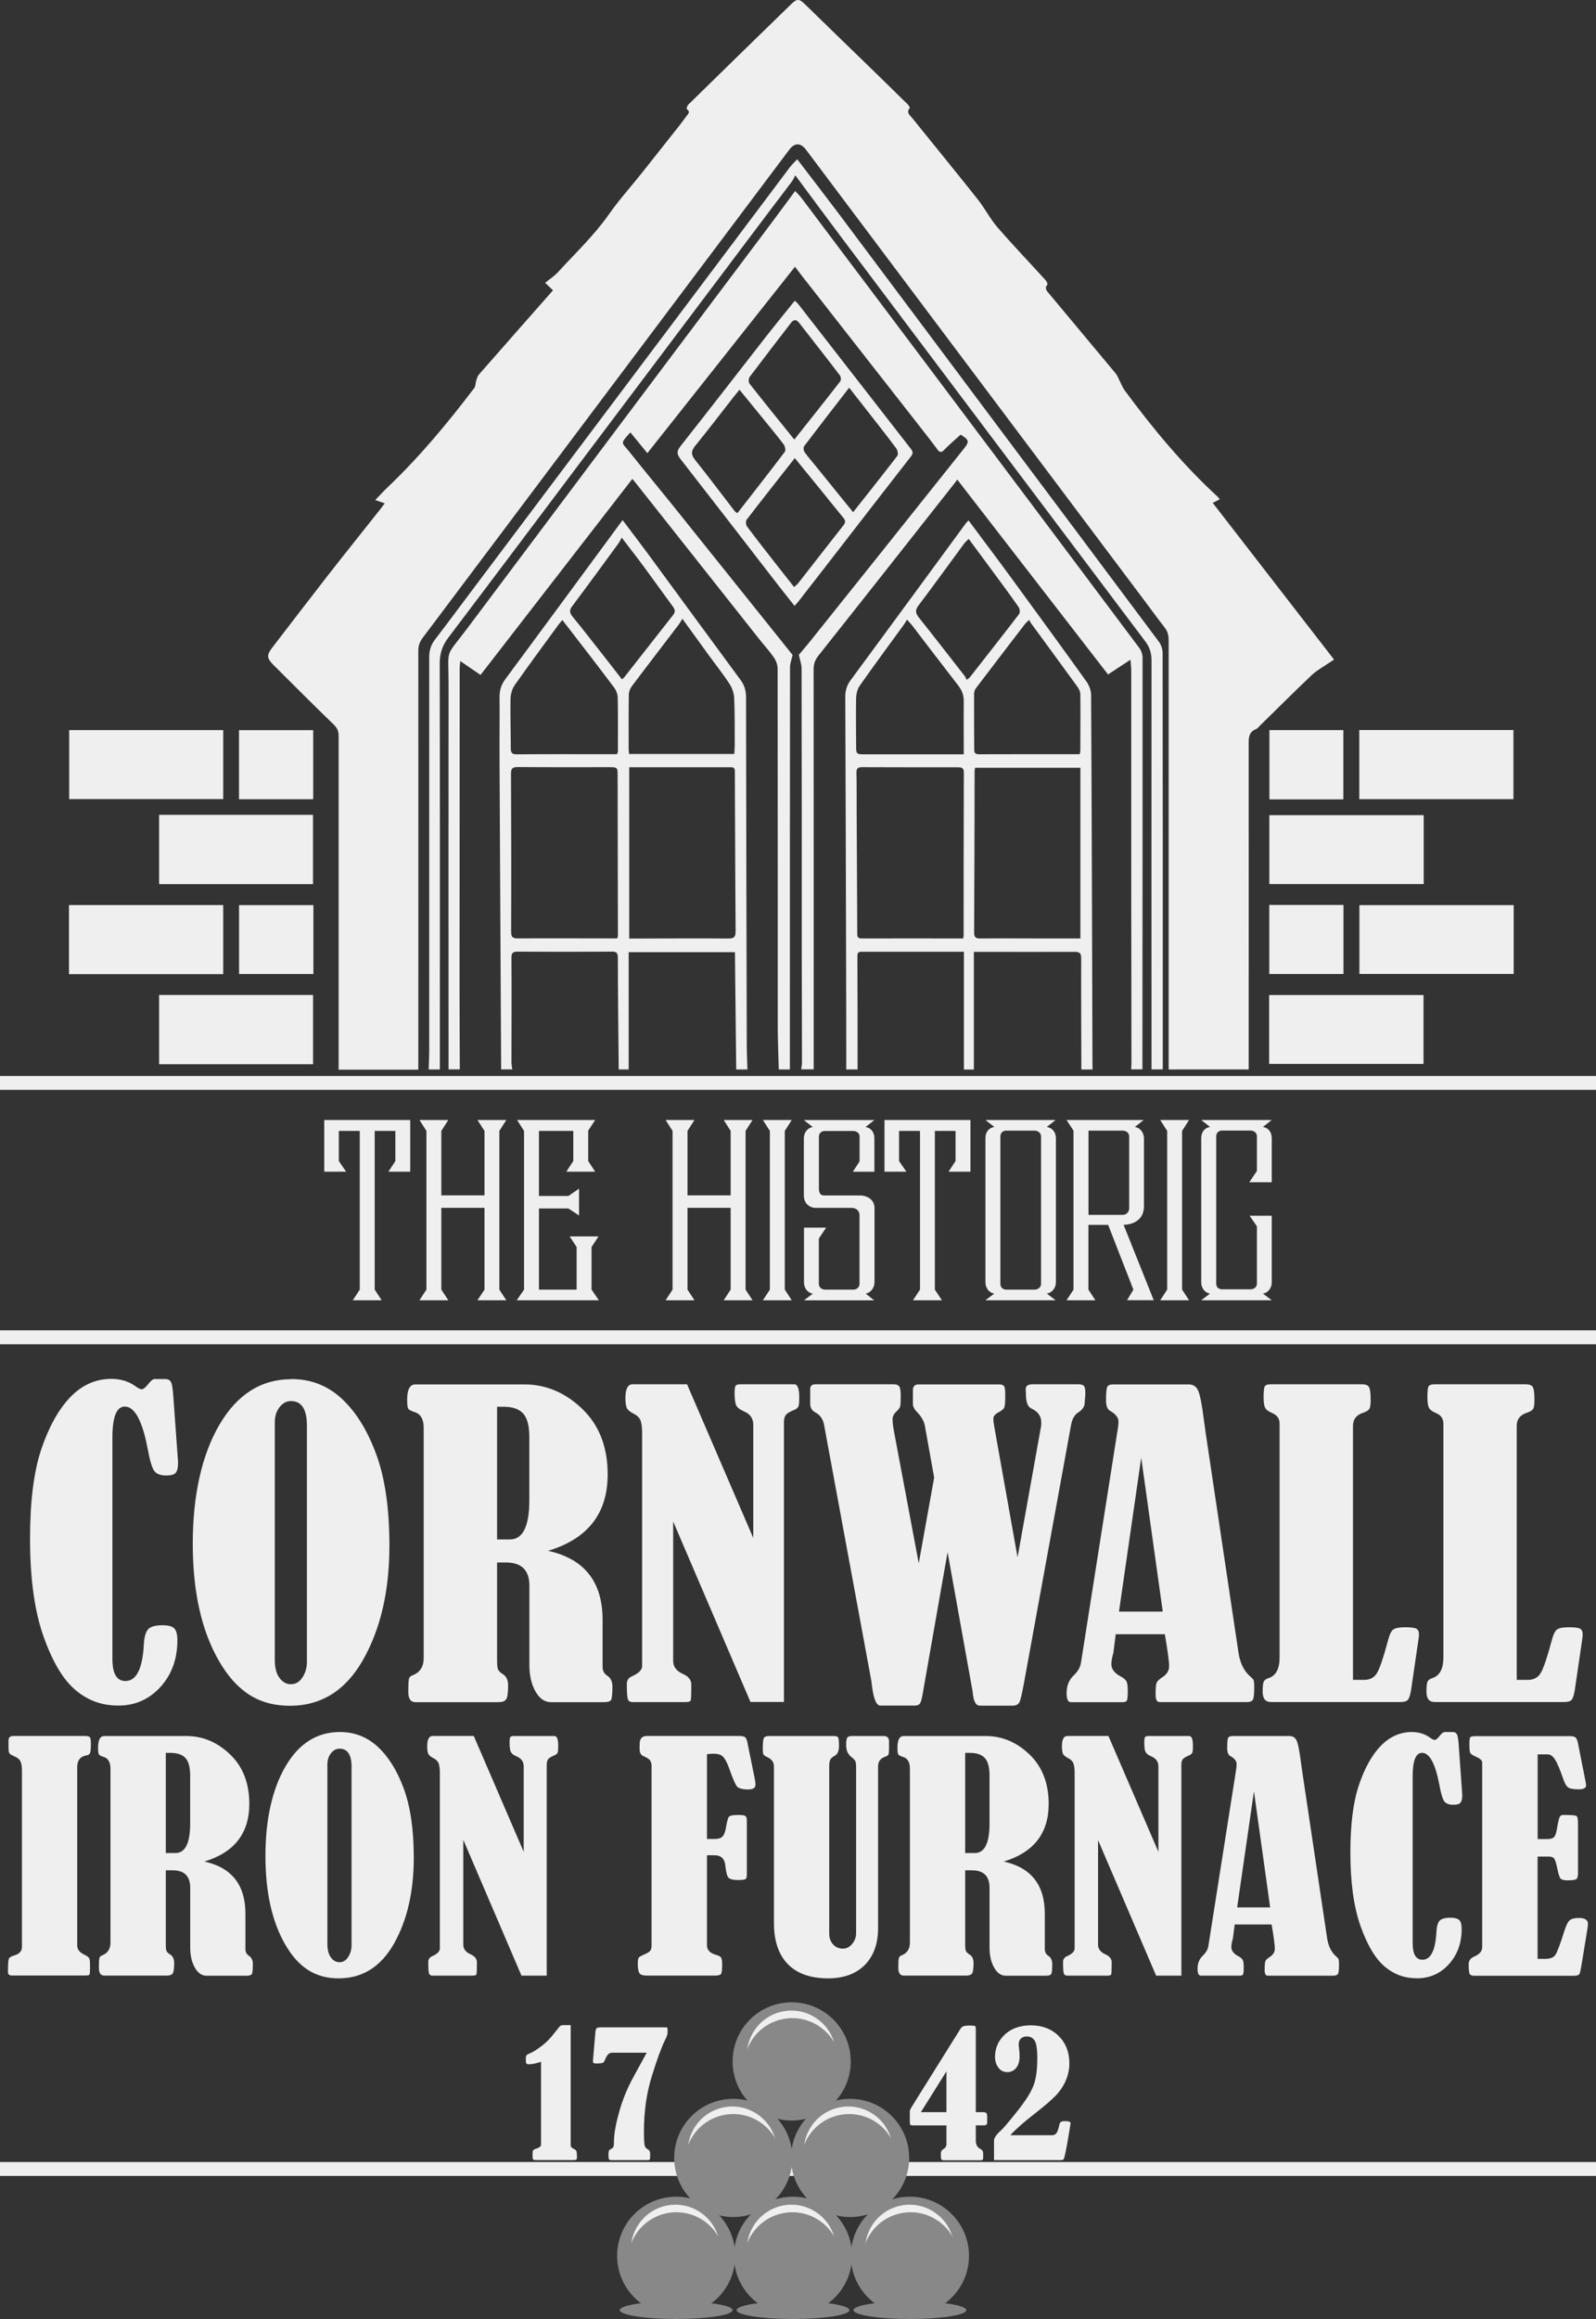<?xml version="1.0" encoding="UTF-8"?>
<svg id="Layer_1" data-name="Layer 1" xmlns="http://www.w3.org/2000/svg" viewBox="0 0 238.53 346.44">
  <rect x="0" y="0" width="238.53" height="346.44" fill="#333333" stroke="none"/>
  <defs>
    <style>
      .cls-1 {
        fill: #f0efef;
      }

      .cls-1, .cls-2 {
        stroke-width: 0px;
      }

      .cls-2 {
        fill: #888;
      }

      .cls-3 {
        fill: none;
        stroke: #f0efef;
        stroke-width: 2.08px;
      }
    </style>
  </defs>
  <path class="cls-1" d="m50.61,159.77c0-16.61,0-33.22,0-49.83,0-.7-.19-1.17-.72-1.68-3.04-2.94-6.03-5.94-9.03-8.93-1.02-1.02-1.02-1.48-.14-2.62,2.73-3.55,5.45-7.11,8.2-10.64,2.64-3.38,5.33-6.73,7.99-10.09.19-.24.36-.48.59-.79-.49-.16-.88-.3-1.42-.48.67-.7,1.24-1.34,1.86-1.92,4.77-4.54,8.96-9.59,12.94-14.82.22-.29.18-.76.3-1.13.1-.31.2-.66.41-.9,3.66-4.18,7.34-8.35,11.06-12.57-.43-.41-.67-.63-1.18-1.12.66-.54,1.38-1,1.94-1.61,2.58-2.82,5.4-5.49,7.58-8.6,1.6-2.28,3.44-4.3,5.15-6.46,1.76-2.22,3.51-4.44,5.27-6.66.4-.51.8-1.04,1.18-1.56.24-.33.66-.67.04-1.07-.05-.03.08-.51.24-.66,5.13-5.03,10.28-10.05,15.43-15.06.83-.81,1.18-.74,2.01.07,3,2.94,6.03,5.85,9.04,8.78,2.12,2.06,4.23,4.12,6.34,6.2.14.14.32.46.27.52-.57.69.05,1.08.38,1.5,3.26,4.05,6.55,8.06,9.78,12.13,1.06,1.33,1.83,2.89,2.94,4.17,2.34,2.7,4.81,5.28,7.22,7.93.16.17.33.57.25.66-.48.56-.06.95.24,1.31,3.32,3.99,6.66,7.97,9.98,11.96.28.34.42.79.63,1.18.23.44.4.91.68,1.3,4.18,5.67,8.66,11.08,13.85,15.86.13.12.24.28.39.45-.33.17-.62.32-1.05.54,6.05,7.81,12.06,15.56,18.13,23.41-.31.2-.59.38-.86.56-.83.57-1.74,1.06-2.47,1.75-2.62,2.48-5.17,5.04-7.75,7.56-.18.17-.34.41-.55.5-1.19.45-1.13,1.41-1.13,2.43.02,16.14,0,32.29,0,48.43h-11.96v-3.26c0-20.28,0-40.56,0-60.83,0-.75-.14-1.37-.62-1.97-.99-1.24-1.9-2.54-2.86-3.8-12.92-17.21-25.84-34.42-38.76-51.62-3.98-5.3-7.95-10.59-11.93-15.89-.83-1.1-1.72-1.11-2.53-.03-.83,1.09-1.65,2.18-2.47,3.28-17.44,23.22-34.89,46.45-52.34,69.67-.43.58-.63,1.14-.63,1.87.02,20.87,0,41.74,0,62.61h-11.96v-.03Z"/>
  <path class="cls-1" d="m118.07,159.77h-1.68c-.05-2.05-.14-4.1-.15-6.15,0-17.91,0-35.82-.02-53.73,0-.57-.24-1.21-.57-1.68-.67-.97-1.47-1.84-2.21-2.77-6.12-7.73-12.23-15.46-18.35-23.19-.18-.23-.37-.45-.58-.71-7.63,9.85-15.17,19.58-22.69,29.29-1.09-.75-2-1.36-3.03-2.07-.04.48-.09.75-.09,1.02,0,16.01-.02,32.03-.02,48.04,0,3.98.03,7.96.04,11.94h-1.68c0-19.16-.02-38.32,0-57.48,0-5.7-.62-3.85,2.77-8.37,7.63-10.17,15.26-20.36,22.9-30.53,7.32-9.75,14.65-19.49,21.97-29.24,1.38-1.83,2.73-3.68,4.16-5.61.34.38.66.67.91,1,.89,1.16,1.75,2.34,2.63,3.5,5.55,7.38,11.12,14.76,16.66,22.14,10.42,13.88,20.85,27.75,31.25,41.65.29.39.47.96.47,1.44,0,20.5,0,41-.02,61.49h-1.68c0-.28.04-.56.04-.84,0-8.06-.02-16.11-.03-24.17v-34.62c0-.44-.07-.87-.12-1.56-1.26.82-2.28,1.49-3.35,2.2-7.51-9.7-14.98-19.35-22.53-29.11-.2.27-.29.39-.38.51-6.78,8.6-13.55,17.2-20.36,25.77-.52.66-.74,1.27-.73,2.09.02,19.91.01,39.82.01,59.73h-1.87c.04-.33.12-.66.12-1,0-5.26-.03-10.51-.03-15.77,0-14.37,0-28.74-.03-43.11,0-.64-.25-1.28-.41-2.05.43-.51,1-1.16,1.54-1.83,3.23-4.03,6.45-8.06,9.67-12.09,4.48-5.61,8.96-11.23,13.44-16.85.87-1.09.82-1.31-.47-2.12-.81.74-1.67,1.46-2.44,2.26-.48.5-.71.39-1.07-.1-.91-1.23-1.85-2.42-2.79-3.62-5.81-7.42-11.62-14.84-17.42-22.26-.34-.43-.67-.87-1.04-1.36-7.38,9.31-14.68,18.54-22.06,27.85-.91-1.12-1.72-2.1-2.53-3.1-1.64,1.75-1.28,1.48-.16,2.89,2.15,2.7,4.36,5.36,6.52,8.05,6.01,7.49,12.01,14.98,17.88,22.31-.16.69-.39,1.25-.39,1.81-.02,18.63-.02,37.26-.02,55.89v4.22Z"/>
  <path class="cls-1" d="m74.9,159.77c-.08-15.33-.17-30.65-.24-45.98-.02-3.23.03-6.47,0-9.7,0-1.01.28-1.85.89-2.66,5.51-7.44,11-14.91,16.49-22.36.31-.42.62-.84,1.01-1.37,1.24,1.65,2.43,3.19,3.58,4.75,4.68,6.36,9.33,12.74,14.02,19.09.59.79.85,1.6.85,2.58.02,17.35.06,34.7.11,52.05,0,1.2.07,2.4.1,3.6h-1.68c-.06-5.83-.13-11.66-.19-17.52h-15.88v17.52h-1.49c-.05-5.56-.12-11.13-.13-16.69,0-.78-.22-.92-.93-.91-4.67.03-9.34.03-14.01,0-.7,0-.96.13-.96.92.04,5.22,0,10.45,0,15.67,0,.33.09.67.13,1h-1.68.01Zm19.14-45.15v25.59h1.46c4.45,0,8.9-.05,13.35,0,.9,0,1.09-.27,1.09-1.1-.05-5.25-.05-10.51-.08-15.76-.01-2.64-.03-5.28-.03-7.93,0-.43.02-.81-.59-.8-5.04.01-10.08,0-15.19,0h0Zm-1.79,25.57c.07-.22.1-.28.1-.34-.01-7.96-.02-15.92-.04-23.88,0-1.35,0-1.36-1.36-1.36-4.51,0-9.03.02-13.54-.02-.81,0-1.05.19-1.04,1.03.04,7.87.05,15.73.02,23.6,0,.82.29.98,1.03.97,4.64-.03,9.28,0,13.92,0h.92,0Zm9.73-47.75c-.25.41-.38.66-.55.88-2.33,3.07-4.69,6.12-7,9.2-.26.34-.44.83-.45,1.25-.04,2.7-.02,5.41-.02,8.11,0,.27.04.53.06.76h15.72c.03-.49.07-.92.07-1.35-.01-2.33.02-4.67-.08-6.99-.03-.72-.3-1.52-.7-2.13-.98-1.51-2.11-2.92-3.17-4.38-1.22-1.68-2.44-3.36-3.89-5.37v.02Zm-17.93.19c-.27.32-.45.51-.61.73-2.18,2.99-4.38,5.96-6.51,8.99-.4.57-.62,1.37-.63,2.07-.05,2.45.04,4.91.04,7.37,0,.67.18.91.9.9,4.55-.04,9.09-.02,13.64-.02h1.33c.08-.2.14-.28.14-.37,0-2.7.03-5.41-.03-8.11-.01-.51-.25-1.1-.57-1.52-2.09-2.79-4.22-5.54-6.35-8.3-.41-.54-.84-1.07-1.36-1.75h0Zm8.87-12.31c-.21.37-.32.63-.48.85-2.3,3.14-4.59,6.28-6.92,9.39-.44.59-.41.98.04,1.54,1.63,2,3.21,4.04,4.81,6.07.86,1.09,1.7,2.19,2.58,3.32.17-.15.28-.22.35-.31,2.44-3.11,4.87-6.22,7.31-9.32.36-.46.28-.8-.04-1.24-1.46-1.97-2.88-3.98-4.34-5.96-1.01-1.37-2.06-2.7-3.31-4.34Z"/>
  <path class="cls-1" d="m126.48,159.77c0-5.72-.01-11.44-.03-17.16-.03-12.84-.07-25.68-.12-38.52,0-.94.24-1.72.81-2.49,5.76-7.8,11.49-15.63,17.23-23.45.09-.12.21-.22.38-.4,2.11,2.83,4.21,5.6,6.26,8.41,3.8,5.19,7.59,10.39,11.34,15.62.41.57.72,1.35.72,2.03.1,17.97.15,35.94.2,53.92,0,.68,0,1.37.02,2.05h-1.68c0-5.53-.05-11.07-.02-16.6,0-.81-.26-.99-1-.98-4.36.02-8.71,0-13.07,0h-1.97v17.58h-1.49v-17.59h-15.05c-.43,0-.87-.1-.87.61.03,5.66.03,11.31.03,16.97h-1.69Zm17.48-19.59c.03-.22.06-.34.06-.46,0-8.11,0-16.22.03-24.33,0-.76-.42-.76-.95-.76-4.76,0-9.52,0-14.28-.02-.67,0-.83.24-.82.88.05,1.77.02,3.54.03,5.31.03,6.18.07,12.37.09,18.55,0,.47-.02.85.65.85,5.04-.02,10.07,0,15.19,0v-.02Zm17.51-25.48h-15.74c-.03.18-.07.33-.07.48-.02,8.05-.03,16.1-.07,24.16,0,.72.28.87.95.86,3.27-.03,6.54,0,9.81,0h5.12v-25.5h0Zm-17.43-2c0-2.73-.03-5.33,0-7.94,0-.93-.28-1.66-.85-2.38-2.31-2.97-4.58-5.96-6.87-8.95-.18-.23-.39-.45-.76-.86-.2.31-.32.53-.46.73-2.21,3.04-4.45,6.06-6.61,9.14-.36.51-.53,1.26-.54,1.9-.05,2.3,0,4.6,0,6.9,0,1.46,0,1.45,1.45,1.45h14.63Zm17.33-.02c.04-.24.09-.42.09-.6,0-2.8.04-5.59,0-8.39,0-.37-.21-.78-.43-1.09-2.28-3.14-4.58-6.27-6.87-9.4-.13-.17-.22-.37-.34-.59-.33.31-.5.44-.63.61-2.44,3.18-4.88,6.36-7.3,9.55-.18.23-.31.56-.31.84,0,2.8,0,5.59.02,8.39,0,.52.21.69.73.68,4.97-.02,9.95-.01,15.03-.01h0Zm-16.6-32.18c-.32.34-.55.54-.73.78-2.25,3.05-4.46,6.13-6.75,9.15-.56.73-.47,1.18.05,1.84,2.29,2.87,4.53,5.77,6.79,8.66.15.19.24.43.35.62.3-.22.39-.26.44-.33,2.47-3.16,4.95-6.3,7.39-9.49.16-.21.11-.78-.06-1.02-1.17-1.68-2.39-3.33-3.61-4.98-1.25-1.7-2.51-3.39-3.86-5.22h-.01Z"/>
  <path class="cls-1" d="m65.75,159.77h-1.68c.03-1.06.08-2.11.08-3.17,0-19.48,0-38.97,0-58.45,0-.98.25-1.81.85-2.59,1.91-2.49,3.78-5.01,5.67-7.53,10-13.3,19.99-26.6,29.99-39.9,5.79-7.71,11.58-15.42,17.37-23.12.32-.43.73-.8,1.12-1.22,2.14,2.8,4.21,5.48,6.24,8.18,7.91,10.55,15.8,21.11,23.7,31.67,8.03,10.73,16.07,21.45,24.09,32.2.34.46.58,1.12.58,1.69.03,19.56.02,39.13.02,58.69v3.54h-1.68c0-20.38-.02-40.75,0-61.13,0-1.1-.29-1.96-.94-2.82-15.19-20.17-30.37-40.36-45.55-60.54-2.27-3.02-4.51-6.07-6.74-9.07-.16.27-.33.67-.59,1.01-1.02,1.37-2.07,2.73-3.1,4.09-9.09,12.07-18.19,24.15-27.28,36.23-6.96,9.24-13.9,18.5-20.89,27.72-.89,1.17-1.29,2.36-1.29,3.85.04,20.22.02,40.44.02,60.66h.02Z"/>
  <path class="cls-1" d="m189.68,158.94v-10.29h23.07v10.29h-23.07,0Z"/>
  <path class="cls-1" d="m33.36,109.07v10.31H10.34v-10.31h23.03-.01Z"/>
  <path class="cls-1" d="m203.15,119.39v-10.33h23.04v10.33h-23.04,0Z"/>
  <path class="cls-1" d="m23.78,121.73h23v10.35h-23v-10.35Z"/>
  <path class="cls-1" d="m212.78,121.78v10.29h-23.07v-10.29h23.07,0Z"/>
  <path class="cls-1" d="m33.35,145.53H10.31v-10.32h23.05v10.32h0Z"/>
  <path class="cls-1" d="m226.23,135.22v10.28h-23.06v-10.28h23.06Z"/>
  <path class="cls-1" d="m46.79,158.99h-23.01v-10.35h23.01v10.35Z"/>
  <path class="cls-1" d="m46.81,119.4h-11.09v-10.32h11.09v10.32Z"/>
  <path class="cls-1" d="m200.77,119.42h-11.05v-10.35h11.05v10.35Z"/>
  <path class="cls-1" d="m46.84,135.22v10.29h-11.11v-10.29h11.11Z"/>
  <path class="cls-1" d="m189.7,135.19h11.09v10.32h-11.09v-10.32h0Z"/>
  <path class="cls-1" d="m118.74,90.51c-.89-1.14-1.72-2.17-2.54-3.22-4.83-6.25-9.65-12.5-14.51-18.73-.59-.75-.55-1.2.05-1.95,4.22-5.34,8.38-10.73,12.57-16.1,1.45-1.86,2.95-3.68,4.47-5.58.18.17.35.29.48.44,5.63,7.24,11.26,14.48,16.9,21.72.34.43.28.72-.04,1.13-4.19,5.37-8.35,10.76-12.52,16.14-1.39,1.79-2.78,3.59-4.18,5.38-.18.24-.39.45-.67.77h-.01Zm.05-22.08c-2.47,3.15-4.86,6.16-7.21,9.22-.16.21-.1.78.08,1.02,1.37,1.84,2.8,3.65,4.21,5.46.92,1.18,1.86,2.36,2.81,3.57.27-.25.46-.38.59-.54,2.28-2.91,4.54-5.83,6.83-8.74.36-.45.19-.77-.12-1.14-1.07-1.29-2.11-2.61-3.17-3.91-1.31-1.61-2.62-3.22-4.02-4.93h0Zm8.72,8.08c2.25-2.85,4.46-5.62,6.61-8.42.16-.21.03-.84-.18-1.12-1.3-1.75-2.65-3.45-3.99-5.17-.99-1.26-1.98-2.52-3.04-3.88-2.3,2.97-4.53,5.84-6.73,8.74-.14.18-.08.66.07.88.48.69,1.04,1.31,1.57,1.97,1.88,2.32,3.75,4.63,5.68,7.01h.01Zm-16.98-18.29c-.37.45-.69.82-.99,1.21-1.88,2.4-3.73,4.83-5.65,7.19-.62.77-.63,1.3-.01,2.08,2.02,2.53,3.96,5.11,5.93,7.67.09.11.24.17.4.29,2.39-3.08,4.77-6.1,7.09-9.17.16-.21.03-.82-.17-1.09-1.03-1.36-2.13-2.68-3.21-4.01-1.11-1.37-2.23-2.74-3.4-4.17h0Zm8.19,7.44c2.38-3,4.65-5.84,6.87-8.71.14-.18.09-.68-.07-.88-2-2.62-4.04-5.21-6.06-7.81-.42-.54-.81-.6-1.25-.02-2.06,2.69-4.14,5.37-6.18,8.08-.16.22-.18.77-.02.98,2.19,2.79,4.42,5.54,6.71,8.37h0Z"/>
  <line class="cls-3" x1="238.53" y1="161.78" y2="161.78"/>
  <g>
    <path class="cls-1" d="m58.05,175.04l1.04-1.59v-4.5h-3.09v23.71l1.04,1.59h-4.31l1.04-1.59v-23.71h-3.13v4.5l1.09,1.59h-3.27v-7.72h12.85v7.72h-3.27Z"/>
    <path class="cls-1" d="m71.36,194.25l1.05-1.59v-12.22h-6.45v12.22l1.04,1.59h-4.31l1.04-1.59v-23.71l-1.04-1.63h4.31l-1.04,1.63v9.63h6.45v-9.63l-1.05-1.63h4.31l-1.04,1.63v23.71l1.04,1.59h-4.31Z"/>
    <path class="cls-1" d="m77.23,194.25l1.09-1.59v-23.71l-1.04-1.63h11.67l-1.04,1.59v4.54l1.04,1.59h-4.31l1.04-1.59v-4.5h-5.13v9.72h4.4l1.59-1.09v4l-1.59-1.04h-4.4v12.12h5.63v-6.36l-1.04-1.59h4.31l-1.04,1.59v6.36l1.09,1.59h-12.26Z"/>
    <path class="cls-1" d="m108.16,194.25l1.04-1.59v-12.22h-6.45v12.22l1.04,1.59h-4.31l1.04-1.59v-23.71l-1.04-1.63h4.31l-1.04,1.63v9.63h6.45v-9.63l-1.04-1.63h4.31l-1.04,1.63v23.71l1.04,1.59h-4.31Z"/>
    <path class="cls-1" d="m114.02,194.25l1.04-1.59v-23.71l-1.04-1.63h4.31l-1.04,1.63v23.71l1.04,1.59h-4.31Z"/>
    <path class="cls-1" d="m127.47,175.04l1-1.54v-3.72c0-.5-.45-.82-.95-.82h-4.22c-.5,0-.91.32-.91.82v7.81c0,.5.18,1,.72,1h5.41c1.09,0,2.18.64,2.18,1.86v11.13c0,.77-.55,1.54-1.32,1.68l1.27,1h-10.49l1.32-1c-.86-.14-1.32-.91-1.32-1.68v-8.18h3.31l-1.09,1.63v6.77c0,.54.45.86.95.86h4.22c.5,0,.91-.36.91-.86v-10.26c0-.68-.54-1.09-1.14-1.09h-5.36c-1.09,0-1.82-.77-1.82-1.86v-8.54c0-.86.54-1.54,1.32-1.68l-1.32-1.04h10.54l-1.32,1.04c.86.14,1.32.82,1.32,1.68v5h-3.23Z"/>
    <path class="cls-1" d="m141.77,175.04l1.04-1.59v-4.5h-3.09v23.71l1.05,1.59h-4.32l1.05-1.59v-23.71h-3.13v4.5l1.09,1.59h-3.27v-7.72h12.85v7.72h-3.27Z"/>
    <path class="cls-1" d="m156.45,193.25l1.32,1h-10.49l1.32-1c-.86-.14-1.32-.91-1.32-1.68v-21.53c0-.86.45-1.54,1.32-1.68l-1.32-1.04h10.49l-1.32,1.04c.86.14,1.36.82,1.36,1.68v21.53c0,.77-.5,1.54-1.36,1.68Zm-.86-23.48c0-.5-.45-.86-.95-.86h-4.27c-.5,0-.86.36-.86.86v22.03c0,.5.36.86.86.86h4.27c.5,0,.95-.36.95-.86v-22.03Z"/>
    <path class="cls-1" d="m168.44,194.25l.95-1.59-3.77-9.67h-2.95v9.67l1.04,1.59h-4.31l1.04-1.59v-23.75l-1.04-1.59h11.53l-1.32,1.04c.86.14,1.36.91,1.36,1.68v10.17c0,1.86-1.36,2.72-3.04,2.77l4.5,11.26h-4Zm.32-24.48c0-.54-.45-.86-.95-.86h-5.13v12.58h5.13c.5,0,.95-.41.95-.95v-10.76Z"/>
    <path class="cls-1" d="m173.4,194.25l1.04-1.59v-23.71l-1.04-1.63h4.31l-1.04,1.63v23.71l1.04,1.59h-4.31Z"/>
    <path class="cls-1" d="m188.75,193.25l1.32,1h-10.54l1.31-1c-.86-.14-1.31-.91-1.31-1.68v-21.53c0-.86.45-1.54,1.31-1.68l-1.31-1.04h10.54l-1.32,1.04c.86.14,1.32.82,1.32,1.68v6.58h-3.36l1.14-1.68v-5.18c0-.54-.45-.86-.95-.86h-4.27c-.5,0-.86.36-.86.86v22.03c0,.5.36.82.86.82h4.27c.5,0,.95-.32.95-.82v-8.58l-1.09-1.59h3.31v9.95c0,.77-.46,1.54-1.32,1.68Z"/>
  </g>
  <line class="cls-3" x1="238.53" y1="199.78" y2="199.78"/>
  <g>
    <path class="cls-1" d="m1.27,261.21v-1.18c0-.46.24-.69.73-.69h10.62c.4,0,.66.05.78.16.12.1.18.41.18.93,0,.79-.04,1.27-.12,1.46-.08.19-.26.31-.54.35-.92.16-1.38.75-1.38,1.75v26.66c0,.56.33,1.01,1,1.33.43.21.69.39.78.55.09.16.13.44.13.84v.87c0,.47-.04.74-.13.8-.09.06-.32.09-.69.09H1.81c-.41,0-.62-.16-.62-.49,0-1.06.04-1.71.11-1.95.07-.24.33-.42.78-.55.8-.22,1.2-.64,1.2-1.26v-26.33c0-.62-.07-1.09-.22-1.41-.15-.32-.47-.58-.98-.79-.37-.16-.6-.31-.68-.43-.08-.13-.12-.37-.12-.72Z"/>
    <path class="cls-1" d="m24.78,279.4v11c0,.52.03.87.1,1.04.07.18.25.36.56.55.39.25.59.67.59,1.26,0,.86-.08,1.39-.23,1.59-.16.2-.44.3-.85.3h-9.37c-.53,0-.8-.38-.8-1.15s.02-1.22.07-1.43c.04-.21.19-.37.44-.45.81-.33,1.22-.96,1.22-1.91v-25.99c0-.96-.35-1.55-1.06-1.75-.35-.12-.58-.23-.66-.35-.09-.12-.13-.46-.13-1.04,0-1.15.31-1.72.93-1.72h12.27c2.44,0,4.62.92,6.53,2.75,1.92,1.83,2.87,4.3,2.87,7.39,0,4.39-2.24,7.26-6.72,8.61,4.1.9,6.14,3.5,6.14,7.79v5.28c0,.44.17.78.51,1,.4.27.6.67.6,1.22,0,.86-.05,1.37-.16,1.53-.1.16-.38.24-.82.24h-5.94c-.71,0-1.29-.4-1.75-1.21-.46-.81-.69-1.8-.69-2.98v-8.94c0-1.75-.88-2.62-2.64-2.62h-1Zm0-17.52v14.95h1.44c1.46,0,2.2-1.47,2.2-4.42v-7.14c0-1.24-.23-2.12-.7-2.63-.47-.51-1.19-.77-2.19-.77h-.75Z"/>
    <path class="cls-1" d="m50.8,258.75c2.17,0,4.05.73,5.64,2.19,1.59,1.46,2.89,3.53,3.89,6.22,1,2.69,1.51,6.14,1.51,10.36,0,5.06-.98,9.33-2.94,12.81-1.96,3.48-4.72,5.22-8.29,5.22s-6.06-1.7-8.01-5.1c-1.95-3.4-2.93-7.79-2.93-13.18s1-9.98,3.01-13.4c2-3.42,4.71-5.12,8.11-5.12Zm1.75,5.26c0-1.85-.6-2.77-1.8-2.77-.5,0-.93.23-1.29.69s-.53,1.02-.53,1.69v26.77c0,.9.18,1.59.53,2.05.35.46.78.7,1.26.7.55,0,.99-.26,1.32-.78.33-.52.5-1.1.5-1.73v-26.62Z"/>
    <path class="cls-1" d="m69.24,274.85v15.66c0,.65.37,1.14,1.11,1.46.62.28.93.68.93,1.2,0,1.08-.03,1.68-.08,1.8-.05.12-.27.18-.65.18h-5.88c-.3,0-.48-.11-.55-.34-.08-.23-.11-.8-.11-1.7,0-.42.2-.7.59-.87.76-.34,1.14-.72,1.14-1.15v-26.22c0-.63-.06-1.11-.18-1.43-.12-.32-.38-.58-.79-.79-.36-.18-.61-.37-.73-.58-.12-.21-.19-.6-.19-1.18,0-1.04.27-1.55.82-1.55h6.14l7.46,17.31v-12.76c0-.71-.36-1.21-1.09-1.51-.43-.19-.71-.41-.83-.65-.13-.24-.19-.72-.19-1.43,0-.44.04-.71.13-.81.09-.1.26-.14.51-.14h6.12c.34.04.51.53.51,1.46,0,.55-.03.89-.1,1.04-.07.15-.22.27-.45.38-.52.21-.84.41-.97.6-.13.19-.2.46-.2.8v31.52h-3.77l-8.7-20.3Z"/>
    <path class="cls-1" d="m105.66,277.14v13.46c0,.7.43,1.17,1.29,1.42.43.12.7.26.81.41.11.16.17.5.17,1.03,0,.83-.06,1.31-.19,1.46-.13.15-.43.22-.92.22h-10.14c-.56,0-.93-.11-1.1-.34-.17-.23-.26-.7-.26-1.41,0-.47.04-.77.12-.9.08-.13.32-.28.72-.45.55-.24.89-.44,1.02-.61.13-.17.2-.42.2-.77v-26.79c0-.39-.08-.68-.23-.89-.16-.21-.49-.42-1.01-.64-.37-.16-.55-.52-.55-1.09,0-.06,0-.39.02-.98.09-.62.44-.93,1.06-.93h13.84c.41,0,.7.07.86.2.16.13.29.46.38.98.02.09.04.21.07.38l1,4.92c.06.31.09.58.09.8,0,.47-.35.71-1.06.71-.95,0-1.54-.18-1.77-.53-.24-.35-.61-1.23-1.11-2.64-.31-.86-.62-1.43-.92-1.73-.3-.3-.77-.44-1.41-.44-.18,0-.5.02-.98.07v12.67h1.13c.59,0,1-.14,1.23-.41.23-.27.4-.74.5-1.41.13-.75.26-1.24.38-1.45.12-.21.61-.32,1.46-.32.59,0,.95.06,1.07.18.13.12.19.35.19.69v8.03c0,.34-.06.56-.18.66-.12.11-.5.16-1.13.16-.77,0-1.26-.13-1.46-.38-.2-.25-.35-.86-.45-1.84-.12-.99-.66-1.48-1.62-1.48h-1.13Z"/>
    <path class="cls-1" d="m115.04,259.35h9.6c.32,0,.53.07.62.21.09.14.13.57.13,1.3s-.21,1.2-.64,1.44c-.33.18-.54.36-.65.56-.11.19-.17.56-.17,1.11v24.86c0,.68.19,1.23.58,1.65.38.42.87.63,1.46.63.55,0,1.01-.24,1.4-.71.38-.47.58-1,.58-1.57v-24.84c0-.43-.04-.73-.12-.9-.08-.17-.29-.38-.61-.63-.5-.39-.76-.98-.76-1.79,0-.63.07-1,.21-1.13.14-.13.34-.19.61-.19h4.79c.53,0,.8.27.8.8v1.06c0,.47-.03.77-.09.9-.06.13-.23.24-.51.34-.69.24-1.04.72-1.04,1.44v24.2c0,2.29-.66,4.11-1.97,5.45-1.32,1.34-3.15,2.01-5.5,2.01-2.63,0-4.64-.71-6.02-2.13-1.38-1.42-2.07-3.47-2.07-6.15v-23.38c0-.62-.33-1.08-.98-1.38-.32-.15-.52-.28-.59-.41-.07-.13-.1-.4-.1-.81,0-.86.05-1.4.15-1.62.1-.22.4-.33.89-.33Z"/>
    <path class="cls-1" d="m144.25,279.4v11c0,.52.03.87.1,1.04.07.18.25.36.56.55.39.25.59.67.59,1.26,0,.86-.08,1.39-.23,1.59-.16.2-.44.3-.85.3h-9.36c-.53,0-.8-.38-.8-1.15s.02-1.22.07-1.43c.04-.21.19-.37.44-.45.82-.33,1.22-.96,1.22-1.91v-25.99c0-.96-.35-1.55-1.06-1.75-.36-.12-.58-.23-.67-.35-.09-.12-.13-.46-.13-1.04,0-1.15.31-1.72.93-1.72h12.27c2.44,0,4.62.92,6.53,2.75,1.91,1.83,2.87,4.3,2.87,7.39,0,4.39-2.24,7.26-6.72,8.61,4.1.9,6.14,3.5,6.14,7.79v5.28c0,.44.17.78.51,1,.4.27.6.67.6,1.22,0,.86-.05,1.37-.16,1.53-.1.16-.38.24-.82.24h-5.95c-.71,0-1.29-.4-1.75-1.21-.46-.81-.69-1.8-.69-2.98v-8.94c0-1.75-.88-2.62-2.64-2.62h-1Zm0-17.52v14.95h1.44c1.46,0,2.2-1.47,2.2-4.42v-7.14c0-1.24-.23-2.12-.7-2.63-.47-.51-1.19-.77-2.19-.77h-.75Z"/>
    <path class="cls-1" d="m164.11,274.85v15.66c0,.65.37,1.14,1.11,1.46.62.28.93.68.93,1.2,0,1.08-.03,1.68-.08,1.8-.05.12-.27.18-.65.18h-5.88c-.3,0-.48-.11-.55-.34-.08-.23-.11-.8-.11-1.7,0-.42.2-.7.59-.87.76-.34,1.14-.72,1.14-1.15v-26.22c0-.63-.06-1.11-.18-1.43-.12-.32-.38-.58-.79-.79-.36-.18-.61-.37-.74-.58-.12-.21-.19-.6-.19-1.18,0-1.04.27-1.55.82-1.55h6.13l7.47,17.31v-12.76c0-.71-.36-1.21-1.09-1.51-.43-.19-.71-.41-.83-.65-.13-.24-.19-.72-.19-1.43,0-.44.04-.71.13-.81.09-.1.26-.14.51-.14h6.12c.34.04.51.53.51,1.46,0,.55-.03.89-.1,1.04-.07.15-.22.27-.45.38-.52.21-.84.41-.98.6-.13.19-.2.46-.2.8v31.52h-3.77l-8.7-20.3Z"/>
    <path class="cls-1" d="m190.06,287.5h-5.53l-.26,2.04s-.02.11-.05.2c-.12.43-.19.82-.19,1.15,0,.53.35.99,1.04,1.35.37.19.59.39.68.6.09.21.13.55.13,1.02,0,.61-.03.97-.1,1.1-.07.12-.22.19-.47.19h-5.84c-.32,0-.49-.34-.49-1.02,0-.81.26-1.47.78-1.97.49-.46.77-.95.84-1.46l4.11-26.11c.07-.4.11-.75.11-1.04,0-.46-.32-.87-.96-1.22-.3-.18-.45-.57-.45-1.18,0-.81.04-1.32.13-1.51.09-.19.33-.29.71-.29h8.47c.52,0,.88.24,1.09.73.21.49.41,1.55.62,3.19.09.64.18,1.27.27,1.88l3.64,24.38c.18,1.18.61,2.08,1.31,2.71.19.16.32.29.38.39.06.09.09.39.09.87,0,.75-.05,1.22-.16,1.39-.1.17-.33.26-.66.26h-9.85c-.3,0-.44-.28-.44-.84,0-.71.04-1.15.11-1.33.07-.18.29-.38.64-.62.52-.33.77-.74.77-1.25s-.16-1.72-.48-3.61Zm-2.65-19.89l-2.51,17.34h4.93l-2.42-17.34Z"/>
    <path class="cls-1" d="m215.97,258.75h1.15c.27,0,.46.1.6.3.13.2.23.74.29,1.61l.51,7.14c.01.15.02.29.02.42,0,.52-.09.88-.27,1.09-.18.21-.53.31-1.06.31-.65,0-1.1-.17-1.35-.51-.25-.34-.5-1.15-.73-2.42-.61-3.22-1.47-4.83-2.6-4.83-.93,0-1.4,1.16-1.4,3.48v24.95c0,1.66.49,2.48,1.46,2.48,1.24,0,1.94-1.38,2.09-4.15.04-.8.2-1.35.46-1.66.27-.31.81-.47,1.64-.47.62,0,1.05.12,1.3.34.25.23.37.68.37,1.34,0,2.12-.64,3.87-1.91,5.27-1.27,1.4-2.85,2.1-4.75,2.1s-3.45-.58-4.84-1.75c-1.39-1.17-2.59-3.18-3.61-6.04-1.01-2.86-1.52-6.53-1.52-10.99,0-4.21.43-7.58,1.28-10.1.85-2.52,1.94-4.47,3.26-5.84,1.33-1.37,2.87-2.06,4.63-2.07,1.06,0,1.99.29,2.77.87.29.21.52.31.67.31.18,0,.43-.21.75-.62.28-.37.54-.56.78-.56Z"/>
    <path class="cls-1" d="m229.81,262.08v12.66h1.51c.41,0,.71-.09.91-.26.19-.18.34-.56.44-1.15.18-1.05.32-1.68.43-1.88.11-.21.28-.31.52-.31,1.17,0,1.83.05,1.99.15.15.09.23.47.23,1.12v7.39c0,.46-.07.76-.22.9-.15.14-.61.21-1.38.21-.5,0-.84-.09-1.01-.28-.17-.18-.33-.71-.5-1.56-.16-.79-.32-1.27-.48-1.44-.15-.18-.39-.27-.72-.27h-1.73v15.28h1.17c.73,0,1.22-.2,1.5-.61.27-.41.71-1.58,1.32-3.52.25-.81.51-1.35.77-1.6.27-.25.73-.38,1.4-.38.92,0,1.37.29,1.37.89,0,.18-.03.44-.09.78l-.82,5.04c-.15.92-.27,1.47-.36,1.65-.1.18-.4.28-.9.28h-14.79c-.37,0-.61-.09-.71-.26-.11-.17-.16-.66-.16-1.47,0-.52.27-.9.8-1.13.81-.34,1.22-.8,1.22-1.4v-27.66c-.02-.28-.35-.56-1-.84-.44-.19-.71-.38-.79-.55-.08-.18-.12-.61-.12-1.29,0-.58.04-.92.13-1.03.09-.11.35-.17.78-.17h14.15c.36,0,.61.06.78.18.16.12.29.4.38.84l1.13,5.72c.06.29.09.49.09.6,0,.4-.36.6-1.07.6-.8,0-1.34-.09-1.61-.28-.27-.18-.53-.65-.78-1.39-.46-1.33-.85-2.26-1.18-2.77-.33-.52-.7-.78-1.12-.78h-1.5Z"/>
  </g>
  <g>
    <path class="cls-1" d="m23.2,206.02h1.53c.35,0,.62.13.79.4.18.26.3.98.38,2.13l.68,9.47c.02.2.03.38.03.56,0,.69-.12,1.17-.35,1.44-.23.28-.71.41-1.41.41-.86,0-1.46-.23-1.79-.68-.33-.45-.66-1.52-.97-3.21-.8-4.27-1.95-6.41-3.44-6.41-1.23,0-1.85,1.54-1.85,4.62v33.09c0,2.2.65,3.29,1.94,3.29,1.65,0,2.57-1.83,2.76-5.5.06-1.06.26-1.79.62-2.21.35-.41,1.08-.62,2.18-.62.82,0,1.4.15,1.72.45.32.3.49.9.49,1.78,0,2.8-.84,5.13-2.53,6.99-1.69,1.85-3.78,2.78-6.29,2.78s-4.57-.77-6.41-2.32c-1.84-1.55-3.44-4.22-4.78-8.02-1.34-3.79-2.01-8.65-2.01-14.58,0-5.59.56-10.05,1.69-13.4,1.13-3.34,2.57-5.92,4.32-7.75,1.75-1.82,3.8-2.73,6.13-2.74,1.41,0,2.64.38,3.68,1.15.39.28.69.41.88.41.23,0,.57-.28,1-.82.37-.49.71-.73,1.03-.73Z"/>
    <path class="cls-1" d="m43.55,206.02c2.88,0,5.38.96,7.49,2.9,2.11,1.93,3.83,4.68,5.16,8.25,1.33,3.57,2,8.15,2,13.74,0,6.71-1.3,12.37-3.9,16.99-2.6,4.62-6.26,6.93-10.99,6.93s-8.03-2.25-10.62-6.76c-2.59-4.51-3.88-10.33-3.88-17.47s1.33-13.24,3.99-17.77c2.66-4.53,6.24-6.79,10.75-6.79Zm2.32,6.97c0-2.45-.79-3.68-2.38-3.68-.67,0-1.23.3-1.71.91-.47.61-.71,1.35-.71,2.24v35.5c0,1.2.24,2.1.71,2.72.47.62,1.03.93,1.68.93.73,0,1.31-.34,1.75-1.03.44-.69.66-1.45.66-2.29v-35.29Z"/>
    <path class="cls-1" d="m74.29,233.4v14.59c0,.69.04,1.14.13,1.38.09.24.33.48.74.74.52.33.78.89.78,1.68,0,1.14-.1,1.84-.31,2.1-.21.27-.58.4-1.13.4h-12.42c-.7,0-1.06-.51-1.06-1.53s.03-1.61.09-1.9c.06-.29.25-.49.59-.6,1.08-.43,1.62-1.28,1.62-2.53v-34.47c0-1.27-.47-2.05-1.41-2.32-.47-.16-.77-.31-.88-.47-.12-.15-.18-.61-.18-1.37,0-1.52.41-2.28,1.23-2.28h16.27c3.24,0,6.12,1.21,8.66,3.65,2.54,2.43,3.81,5.7,3.81,9.8,0,5.82-2.97,9.63-8.91,11.41,5.43,1.2,8.15,4.63,8.15,10.32v7c0,.59.22,1.03.68,1.32.53.35.79.89.79,1.62,0,1.14-.07,1.81-.21,2.03-.14.22-.5.32-1.09.32h-7.88c-.94,0-1.72-.53-2.32-1.6-.61-1.07-.91-2.39-.91-3.95v-11.85c0-2.31-1.17-3.47-3.5-3.47h-1.32Zm0-23.24v19.82h1.91c1.94,0,2.91-1.95,2.91-5.85v-9.47c0-1.65-.31-2.81-.92-3.49-.62-.68-1.58-1.01-2.9-1.01h-1Z"/>
    <path class="cls-1" d="m100.61,227.37v20.77c0,.86.49,1.51,1.47,1.94.83.37,1.24.9,1.24,1.59,0,1.43-.03,2.23-.1,2.38-.07.16-.36.23-.86.23h-7.8c-.39,0-.64-.15-.73-.46-.1-.3-.15-1.05-.15-2.25,0-.55.26-.93.78-1.15,1.01-.45,1.51-.96,1.51-1.53v-34.76c0-.84-.08-1.48-.23-1.9-.16-.42-.5-.77-1.05-1.04-.48-.24-.81-.49-.97-.77-.16-.27-.25-.79-.25-1.56,0-1.37.36-2.06,1.08-2.06h8.13l9.9,22.96v-16.93c0-.94-.48-1.61-1.44-2-.57-.26-.94-.54-1.1-.87-.17-.32-.25-.96-.25-1.9,0-.59.06-.95.18-1.07.12-.13.34-.19.68-.19h8.12c.45.06.68.71.68,1.94,0,.73-.04,1.19-.13,1.38-.09.2-.29.37-.6.5-.69.28-1.12.54-1.29.79-.18.25-.27.61-.27,1.06v41.79h-5l-11.53-26.91Z"/>
    <path class="cls-1" d="m139.61,220.72l-1.37-7.64c-.12-.72-.5-1.42-1.15-2.09-.43-.43-.65-.84-.65-1.23v-2.06c0-.59.28-.88.85-.88h12.04c.39,0,.64.1.75.29.11.2.16.64.16,1.32,0,1.04-.05,1.66-.16,1.87-.11.21-.35.42-.74.63-.59.31-.88.63-.88.94,0,.41.08,1.02.24,1.83l3.38,18.96,3.51-19.58c.02-.2.03-.4.03-.62,0-.9-.5-1.59-1.5-2.06-.51-.23-.77-.9-.79-2,0-.29,0-.5-.03-.62v-.27c0-.47.35-.71,1.05-.71h6.74c.47,0,.77.08.91.25.14.17.21.53.21,1.07,0,.18-.01.35-.03.53l-.09,1.15c-.08.45-.39.85-.94,1.21-.55.35-.9.95-1.06,1.79l-7.09,38.83c-.28,1.53-.5,2.44-.68,2.74-.18.29-.5.44-.97.44h-4.94c-.53,0-.86-.56-1-1.68-.02-.22-.04-.38-.06-.5l-3.73-20.75-3.71,21.1c-.14.84-.29,1.36-.44,1.54-.16.19-.41.28-.76.28h-5.15c-.59,0-1.01-1.03-1.26-3.09-.04-.37-.08-.66-.12-.85l-7.03-38.06c-.16-.8-.57-1.39-1.24-1.76-.55-.29-.82-.73-.82-1.29v-2.27c0-.45.27-.68.82-.68h11.65c.39,0,.67.1.83.31.15.21.23.68.23,1.42,0,.84-.03,1.37-.09,1.59-.06.22-.24.46-.55.74-.39.37-.58.75-.58,1.14,0,.45.06,1.01.18,1.68l3.73,19.86,2.31-12.83Z"/>
    <path class="cls-1" d="m174.08,244.14h-7.33l-.34,2.71c0,.06-.02.14-.06.26-.17.57-.25,1.08-.25,1.53,0,.71.46,1.3,1.37,1.8.49.25.79.52.91.79.12.27.17.73.17,1.35,0,.8-.04,1.29-.13,1.46-.09.17-.3.25-.63.25h-7.74c-.43,0-.64-.45-.64-1.35,0-1.08.34-1.95,1.03-2.62.65-.61,1.02-1.25,1.12-1.94l5.45-34.62c.1-.53.15-.99.15-1.38,0-.61-.42-1.15-1.27-1.62-.39-.24-.59-.76-.59-1.56,0-1.08.06-1.75.18-2,.12-.26.43-.38.94-.38h11.23c.68,0,1.17.32,1.44.97.27.65.55,2.06.82,4.23.12.84.24,1.68.35,2.5l4.83,32.32c.23,1.57.81,2.77,1.74,3.59.25.22.42.39.5.51.08.13.12.52.12,1.16,0,1-.07,1.61-.21,1.84-.14.22-.43.34-.88.34h-13.06c-.39,0-.59-.37-.59-1.12,0-.94.05-1.53.15-1.77.1-.23.38-.51.85-.82.68-.43,1.02-.98,1.02-1.65s-.21-2.28-.64-4.79Zm-3.52-26.37l-3.32,22.99h6.54l-3.22-22.99Z"/>
    <path class="cls-1" d="m202.21,250.96h1.68c.86,0,1.5-.34,1.91-1.03.41-.69.95-2.27,1.62-4.77.24-.96.52-1.54.85-1.75.33-.21.9-.31,1.71-.31.88,0,1.45.07,1.71.22.25.15.38.42.38.81,0,.28-.05.72-.15,1.32l-1.03,7.03c-.12.72-.27,1.21-.46,1.44-.19.24-.56.35-1.13.35h-19.35c-.82,0-1.24-.51-1.24-1.53,0-.78.05-1.29.16-1.52.11-.22.34-.4.69-.51,1.12-.35,1.68-1.38,1.68-3.09v-34.94c0-.73-.35-1.25-1.06-1.56-.61-.25-.98-.54-1.12-.85-.14-.31-.21-.83-.21-1.56,0-.86.06-1.4.18-1.6.12-.21.43-.31.94-.31h13.56c.51,0,.86.12,1.04.37.19.25.28.91.28,1.99,0,.65-.06,1.08-.19,1.31-.13.22-.45.43-.98.6-.98.33-1.47.98-1.47,1.94v37.94Z"/>
    <path class="cls-1" d="m226.68,250.96h1.68c.86,0,1.5-.34,1.91-1.03.41-.69.95-2.27,1.62-4.77.24-.96.52-1.54.85-1.75.33-.21.9-.31,1.71-.31.88,0,1.45.07,1.71.22.25.15.38.42.38.81,0,.28-.05.72-.15,1.32l-1.03,7.03c-.12.72-.27,1.21-.46,1.44-.19.24-.56.35-1.13.35h-19.35c-.82,0-1.23-.51-1.23-1.53,0-.78.05-1.29.16-1.52.11-.22.34-.4.69-.51,1.12-.35,1.68-1.38,1.68-3.09v-34.94c0-.73-.35-1.25-1.06-1.56-.61-.25-.98-.54-1.12-.85-.14-.31-.21-.83-.21-1.56,0-.86.06-1.4.18-1.6.12-.21.43-.31.94-.31h13.56c.51,0,.86.12,1.04.37.19.25.28.91.28,1.99,0,.65-.06,1.08-.19,1.31-.13.22-.46.43-.99.6-.98.33-1.47.98-1.47,1.94v37.94Z"/>
  </g>
  <line class="cls-3" x1="238.53" y1="324.03" y2="324.03"/>
  <g>
    <g>
      <path class="cls-2" d="m109.89,337c0,4.88-3.95,8.83-8.83,8.83s-8.83-3.96-8.83-8.83,3.95-8.83,8.83-8.83,8.83,3.96,8.83,8.83Z"/>
      <path class="cls-2" d="m109.49,345.12c0,.73-3.77,1.32-8.43,1.32s-8.43-.59-8.43-1.32,3.77-1.32,8.43-1.32,8.43.59,8.43,1.32Z"/>
      <circle class="cls-2" cx="118.52" cy="337" r="8.83"/>
      <path class="cls-2" d="m126.95,345.12c0,.73-3.77,1.32-8.43,1.32s-8.43-.59-8.43-1.32,3.77-1.32,8.43-1.32,8.43.59,8.43,1.32Z"/>
      <circle class="cls-2" cx="135.99" cy="337" r="8.83"/>
      <circle class="cls-2" cx="109.59" cy="322.38" r="8.83"/>
      <circle class="cls-2" cx="127.05" cy="322.38" r="8.83"/>
      <circle class="cls-2" cx="118.32" cy="307.96" r="8.83"/>
      <path class="cls-2" d="m144.42,345.12c0,.73-3.77,1.32-8.43,1.32s-8.43-.59-8.43-1.32,3.77-1.32,8.43-1.32,8.43.59,8.43,1.32Z"/>
    </g>
    <g>
      <path class="cls-1" d="m80.88,308.01c-.74.26-1.38.38-1.9.38-.26,0-.39-.14-.39-.42v-.5c0-.19.04-.34.11-.43.08-.1.26-.2.56-.32.4-.16.94-.5,1.62-1.01.69-.5,1.36-1.18,2.01-2.03.51-.65.8-1.01.9-1.06.09-.05.25-.08.47-.08h1.03v17.98c0,.18.14.34.42.48.24.12.39.24.44.37.05.13.08.47.08,1.01,0,.22-.14.32-.43.32h-5.69c-.24,0-.39-.04-.44-.11-.06-.07-.08-.25-.08-.55,0-.41.02-.67.07-.77.04-.1.22-.19.51-.29.46-.14.69-.34.69-.61v-12.39Z"/>
      <path class="cls-1" d="m96.67,306.66h-5.19c-.41,0-.72.27-.95.82-.12.27-.22.47-.3.6-.08.13-.49.19-1.22.19-.26,0-.39-.1-.39-.29v-.14l.36-4.21c.03-.35.1-.56.19-.64.09-.08.32-.12.68-.12h9.53c.18,0,.29.01.33.04.04.03.06.11.06.25v.53c0,.23-.12.57-.35,1.02-.56,1.13-1.23,2.96-2.01,5.48-.78,2.52-1.17,5.27-1.17,8.24,0,1.23.05,1.95.13,2.17.09.23.27.41.54.56.18.09.26.32.26.68,0,.45-.02.7-.06.77-.04.07-.17.1-.39.1h-5.28c-.21,0-.35-.03-.41-.1-.06-.07-.09-.28-.09-.62,0-.37.02-.59.07-.69.04-.1.18-.2.4-.31.15-.07.24-.18.29-.33.04-.14.06-.39.06-.74,0-1.07.25-2.52.76-4.35.5-1.83,1.22-3.6,2.16-5.3l1.98-3.63Z"/>
    </g>
    <g>
      <path class="cls-1" d="m145.84,315.54h1.06c.26,0,.44.05.52.14.08.09.12.27.12.55v.73c0,.22-.03.36-.1.44-.07.07-.22.11-.47.11h-1.13v2.34c0,.55.24.96.71,1.2.26.13.39.36.39.7v.56c0,.18-.03.3-.1.35-.07.05-.22.07-.46.07h-5.23c-.25,0-.4-.04-.46-.13-.06-.09-.08-.38-.08-.87,0-.3.12-.52.37-.66.31-.18.47-.43.47-.76v-2.79h-4.92c-.26,0-.42-.03-.47-.09-.05-.06-.08-.2-.08-.43v-1.44c0-.15,0-.27.04-.36.02-.08.2-.39.53-.92l6.98-11.17c.12-.2.28-.33.45-.4.18-.07.5-.11.98-.11s.72.03.78.08c.07.06.1.2.1.44v12.44Zm-4.39-6.09l-3.82,6.09h3.82v-6.09Z"/>
      <path class="cls-1" d="m151,318.99h6.23c.28,0,.5-.1.66-.32.16-.21.3-.61.42-1.19.05-.24.13-.4.24-.48.11-.08.33-.12.68-.12.51,0,.77.11.77.33,0,.08-.01.16-.04.26-.04.22-.13.76-.26,1.6-.15.92-.3,1.72-.44,2.41-.14.68-.25,1.06-.32,1.13-.07.07-.27.1-.58.1h-9.8v-2.91c0-.41.35-.92,1.05-1.54.35-.31,1.15-1.26,2.41-2.84,1.26-1.58,2.08-2.87,2.45-3.88.38-1,.56-2.34.56-4.01,0-1.4-.14-2.3-.41-2.7-.27-.4-.66-.6-1.16-.6-.38,0-.68.11-.89.32-.22.22-.32.5-.32.84,0,.2.02.44.06.72.05.37.07.73.07,1.08,0,.75-.17,1.34-.52,1.75-.34.41-.78.62-1.31.62-.56,0-1.01-.23-1.34-.67-.33-.45-.5-.99-.5-1.61,0-1.31.49-2.42,1.47-3.34.97-.91,2.29-1.37,3.92-1.37s3.04.52,4.11,1.58c1.07,1.05,1.61,2.42,1.61,4.09,0,.92-.19,1.81-.57,2.66-.38.85-.9,1.6-1.56,2.26-.66.66-1.62,1.49-2.89,2.48-1.74,1.35-3.01,2.46-3.8,3.34Z"/>
    </g>
    <g>
      <path class="cls-1" d="m123.91,310.57c-1.96,3.11-6.07,4.04-9.18,2.08-3.11-1.96-4.04-6.07-2.07-9.18,1.96-3.11,6.07-4.04,9.18-2.07s4.04,6.07,2.08,9.18Z"/>
      <path class="cls-2" d="m124.52,312.57c-2.13,3.37-6.59,4.38-9.96,2.25-3.37-2.13-4.38-6.59-2.25-9.96,2.13-3.37,6.59-4.38,9.96-2.25,3.37,2.13,4.38,6.59,2.25,9.96Z"/>
    </g>
    <g>
      <path class="cls-1" d="m115.08,324.9c-1.96,3.11-6.07,4.04-9.18,2.08-3.11-1.96-4.04-6.07-2.07-9.18,1.96-3.11,6.07-4.04,9.18-2.07,3.11,1.96,4.04,6.07,2.08,9.18Z"/>
      <path class="cls-2" d="m115.69,326.9c-2.13,3.37-6.59,4.38-9.96,2.25-3.37-2.13-4.38-6.59-2.25-9.96,2.13-3.37,6.59-4.38,9.96-2.25,3.37,2.13,4.38,6.59,2.25,9.96Z"/>
    </g>
    <g>
      <path class="cls-1" d="m132.41,324.9c-1.96,3.11-6.07,4.04-9.18,2.08-3.11-1.96-4.04-6.07-2.07-9.18,1.96-3.11,6.07-4.04,9.18-2.07s4.04,6.07,2.08,9.18Z"/>
      <path class="cls-2" d="m133.02,326.9c-2.13,3.37-6.59,4.38-9.96,2.25-3.37-2.13-4.38-6.59-2.25-9.96,2.13-3.37,6.59-4.38,9.96-2.25,3.37,2.13,4.38,6.59,2.25,9.96Z"/>
    </g>
    <g>
      <path class="cls-1" d="m106.58,339.57c-1.96,3.11-6.07,4.04-9.18,2.08-3.11-1.96-4.04-6.07-2.07-9.18,1.96-3.11,6.07-4.04,9.18-2.07,3.11,1.96,4.04,6.07,2.08,9.18Z"/>
      <path class="cls-2" d="m107.19,341.57c-2.13,3.37-6.59,4.38-9.96,2.25-3.37-2.13-4.38-6.59-2.25-9.96,2.13-3.37,6.59-4.38,9.96-2.25,3.37,2.13,4.38,6.59,2.25,9.96Z"/>
    </g>
    <g>
      <path class="cls-1" d="m123.91,339.57c-1.96,3.11-6.07,4.04-9.18,2.08-3.11-1.96-4.04-6.07-2.07-9.18,1.96-3.11,6.07-4.04,9.18-2.07s4.04,6.07,2.08,9.18Z"/>
      <path class="cls-2" d="m124.52,341.57c-2.13,3.37-6.59,4.38-9.96,2.25-3.37-2.13-4.38-6.59-2.25-9.96,2.13-3.37,6.59-4.38,9.96-2.25,3.37,2.13,4.38,6.59,2.25,9.96Z"/>
    </g>
    <g>
      <path class="cls-1" d="m141.58,339.57c-1.96,3.11-6.07,4.04-9.18,2.08-3.11-1.96-4.04-6.07-2.07-9.18,1.96-3.11,6.07-4.04,9.18-2.07s4.04,6.07,2.08,9.18Z"/>
      <path class="cls-2" d="m142.19,341.57c-2.13,3.37-6.59,4.38-9.96,2.25-3.37-2.13-4.38-6.59-2.25-9.96,2.13-3.37,6.59-4.38,9.96-2.25,3.37,2.13,4.38,6.59,2.25,9.96Z"/>
    </g>
  </g>
</svg>